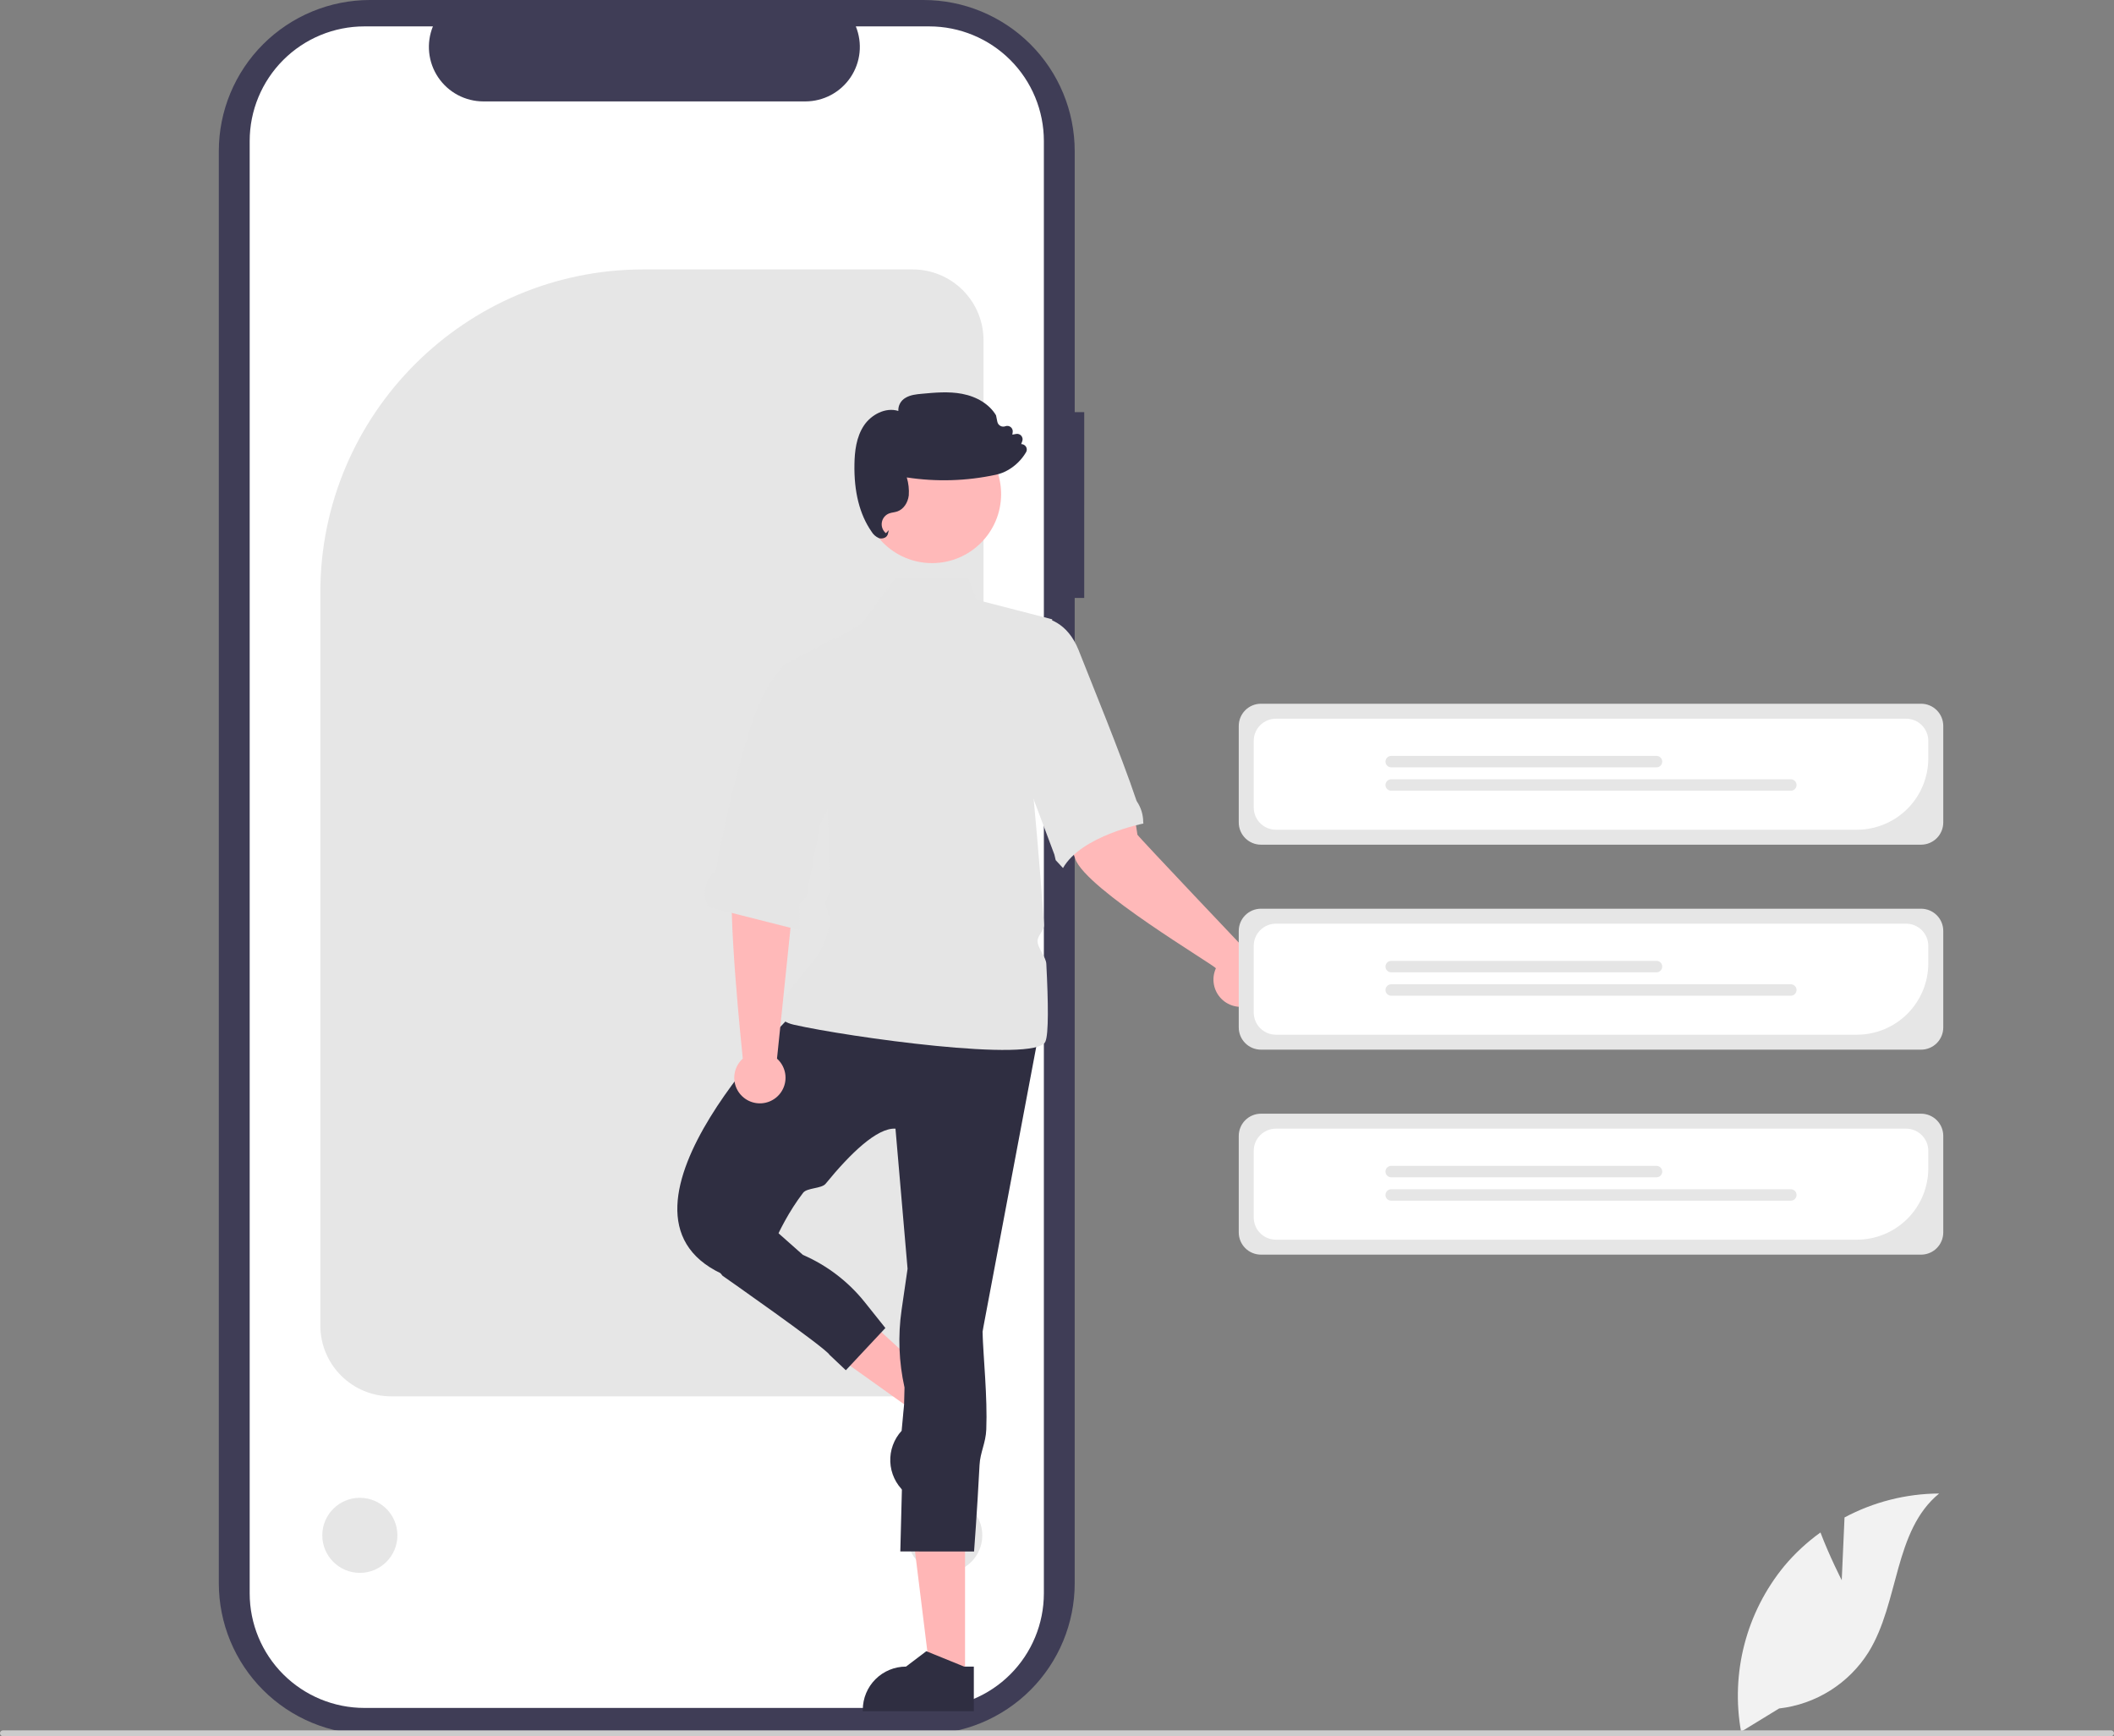 <svg width="498" height="409" viewBox="0 0 498 409" fill="none" xmlns="http://www.w3.org/2000/svg">
<rect x="0" y="0" width="498" height="409" fill="#808080" stroke="none"/>
<g clip-path="url(#clip0_34_148)">
<path d="M255.415 97.09H253.171V35.593C253.171 26.153 249.419 17.1 242.739 10.425C236.059 3.75 227 4.64288e-09 217.553 4.64288e-09H87.167C82.489 -7.54882e-05 77.857 0.92 73.536 2.709C69.215 4.498 65.288 7.119 61.98 10.425C58.673 13.729 56.049 17.653 54.259 21.971C52.469 26.29 51.548 30.918 51.548 35.592V372.971C51.548 377.645 52.469 382.273 54.259 386.592C56.049 390.91 58.673 394.834 61.98 398.139C65.287 401.444 69.214 404.066 73.535 405.854C77.857 407.643 82.489 408.564 87.166 408.564H217.551C226.998 408.564 236.058 404.814 242.737 398.139C249.417 391.464 253.17 382.411 253.17 372.971V140.865H255.413L255.415 97.09Z" fill="#3F3D56"/>
<path d="M245.907 33.209V375.354C245.906 382.511 243.061 389.375 237.997 394.436C232.933 399.498 226.065 402.342 218.903 402.345H85.841C78.676 402.346 71.804 399.503 66.737 394.441C61.669 389.38 58.821 382.514 58.819 375.354V33.209C58.821 26.049 61.669 19.183 66.736 14.122C71.803 9.06 78.675 6.217 85.84 6.218H101.981C101.189 8.166 100.887 10.278 101.103 12.37C101.318 14.461 102.045 16.468 103.218 18.213C104.392 19.958 105.976 21.388 107.833 22.378C109.689 23.368 111.76 23.887 113.864 23.89H189.725C191.829 23.887 193.9 23.368 195.756 22.378C197.612 21.388 199.197 19.958 200.37 18.213C201.544 16.468 202.27 14.461 202.486 12.37C202.702 10.278 202.4 8.166 201.608 6.218H218.898C226.06 6.219 232.928 9.063 237.993 14.123C243.058 19.183 245.905 26.047 245.907 33.204V33.209Z" fill="white"/>
<path d="M215.018 328.943H92.132C87.713 328.938 83.475 327.182 80.35 324.059C77.225 320.936 75.467 316.702 75.462 312.285V139.536C75.462 97.593 109.61 63.469 151.583 63.469H215.018C219.438 63.474 223.675 65.231 226.8 68.354C229.925 71.477 231.683 75.711 231.688 80.127V312.285C231.683 316.702 229.925 320.936 226.8 324.059C223.675 327.182 219.438 328.939 215.018 328.943Z" fill="#E6E6E6"/>
<path d="M84.771 370.527C89.657 370.527 93.618 366.569 93.618 361.686C93.618 356.804 89.657 352.846 84.771 352.846C79.885 352.846 75.924 356.804 75.924 361.686C75.924 366.569 79.885 370.527 84.771 370.527Z" fill="#E6E6E6"/>
<path d="M222.554 370.527C227.44 370.527 231.401 366.569 231.401 361.686C231.401 356.804 227.44 352.846 222.554 352.846C217.668 352.846 213.707 356.804 213.707 361.686C213.707 366.569 217.668 370.527 222.554 370.527Z" fill="#E6E6E6"/>
<path d="M223.753 328.604L218.268 334.576L192.606 316.28L200.7 307.465L223.753 328.604Z" fill="#FFB6B6"/>
<path d="M230.945 332.393L213.261 351.65L213.017 351.427C211.028 349.603 209.845 347.063 209.729 344.368C209.614 341.672 210.574 339.041 212.399 337.053L212.399 337.053L212.959 331.086L221.657 326.972L223.2 325.291L230.945 332.393Z" fill="#2F2E41"/>
<path d="M227.339 395.253L219.227 395.253L215.368 363.988L227.34 363.988L227.339 395.253Z" fill="#FFB6B6"/>
<path d="M229.407 403.111L203.252 403.11V402.779C203.252 400.081 204.325 397.494 206.234 395.586C208.143 393.678 210.733 392.606 213.432 392.606H213.433L218.211 388.984L227.125 392.607L229.408 392.607L229.407 403.111Z" fill="#2F2E41"/>
<path d="M188.167 237.42C188.167 237.42 138.614 285.23 169.94 300.029H179.623C179.623 300.029 182.533 289.699 189.194 280.988C190.109 279.791 193.536 280.034 194.488 278.868C200.299 271.75 206.599 265.636 210.95 265.879L213.797 298.89L212.392 308.566C211.508 314.657 211.741 320.858 213.079 326.866L212.089 365.483L229.463 365.493C229.463 365.493 230.165 356.442 230.752 345.123C230.909 342.09 232.215 339.977 232.34 336.75C232.64 329.011 231.646 320.004 231.454 313.689L244.554 244.25L188.167 237.42Z" fill="#2F2E41"/>
<path d="M211.054 136.122L202.974 146.923L183.609 158.305L194.999 187.901L195.431 209.922L194.371 212.579L195.569 216.929C195.569 216.929 195.016 222.021 192.07 225.801C186.919 232.41 179.054 239.593 187.025 241.403C199.556 244.25 243.983 250.51 246.261 245.388C247.049 243.616 246.951 236.123 246.486 227.08C246.399 225.389 244.53 223.549 244.42 221.777C244.338 220.447 246.021 219.196 245.929 217.847C244.913 202.818 243.414 187.333 243.414 187.333L247.872 145.895L230.038 141.296L228.036 136.195L211.054 136.122Z" fill="#E5E5E5"/>
<path d="M167.561 297.189L170.21 300.533C170.21 300.533 194.57 317.563 195.406 319.155L199.256 322.795L208.571 312.845L203.727 306.778C199.85 301.922 194.841 298.09 189.139 295.618L181.715 289.036L167.561 297.189Z" fill="#2F2E41"/>
<path d="M183.04 249.39L187.476 206.483L188.646 188.824L176.23 186.58C176.23 186.58 174.371 198.72 172.744 205.844C171.139 212.874 174.883 248.448 174.982 249.386C174.07 250.201 173.427 251.273 173.138 252.461C172.85 253.649 172.929 254.897 173.365 256.039C173.801 257.181 174.574 258.163 175.581 258.857C176.588 259.551 177.782 259.922 179.006 259.923C180.229 259.923 181.424 259.553 182.431 258.86C183.439 258.168 184.213 257.186 184.65 256.044C185.088 254.902 185.168 253.655 184.88 252.467C184.592 251.279 183.951 250.206 183.04 249.39Z" fill="#FFB9B9"/>
<path d="M166.997 213.691L188.432 219.128L188.283 213.116L189.909 211.392L193.16 194.377L197.823 184.41L196.611 150.327L184.767 156.604L184.752 156.616C182.684 158.889 180.954 161.449 179.616 164.215C175.151 173.286 170.862 193.265 168.617 204.869C168.54 205.113 168.391 205.327 168.19 205.484C167.076 206.506 166.349 207.88 166.132 209.376C165.915 210.871 166.22 212.395 166.997 213.691L166.997 213.691Z" fill="#E5E5E5"/>
<path d="M294.284 224.646C294.284 224.646 268.19 197.155 267.946 196.637C266.124 182.805 260.881 176.704 260.095 177.366L246.564 182.051C246.564 182.051 250.589 194.787 253.314 202.352C255.918 209.58 285.928 227.236 286.429 228.108C285.891 229.294 285.727 230.616 285.957 231.898C286.187 233.18 286.801 234.361 287.718 235.287C288.635 236.212 289.812 236.838 291.092 237.08C292.373 237.323 293.697 237.172 294.889 236.646C296.082 236.12 297.086 235.245 297.77 234.137C298.454 233.028 298.785 231.738 298.72 230.438C298.654 229.137 298.195 227.887 297.403 226.853C296.611 225.818 295.523 225.049 294.284 224.646H294.284Z" fill="#FFB9B9"/>
<path d="M235.638 146.84C235.638 146.84 248.921 140.335 254.072 153.112C256.897 160.324 264.12 177.83 267.72 188.606C267.744 188.674 267.777 188.739 267.818 188.799C268.781 190.228 269.3 191.91 269.311 193.633C269.31 193.758 269.323 193.884 269.35 194.006C269.35 194.006 254.754 196.848 250.413 204.493L248.691 202.626L248.384 201.318L235.791 167.739L235.638 146.84Z" fill="#E5E5E5"/>
<path d="M452.554 198.985H297.044C295.658 198.984 294.33 198.433 293.35 197.454C292.37 196.475 291.819 195.147 291.817 193.763V171.003C291.819 169.619 292.37 168.291 293.35 167.312C294.33 166.333 295.658 165.782 297.044 165.781H452.554C453.939 165.782 455.268 166.333 456.248 167.312C457.227 168.291 457.779 169.619 457.78 171.003V193.763C457.779 195.147 457.227 196.475 456.248 197.454C455.268 198.433 453.939 198.984 452.554 198.985Z" fill="#E6E6E6"/>
<path d="M437.444 195.463H300.57C299.184 195.461 297.856 194.91 296.876 193.931C295.896 192.952 295.345 191.624 295.343 190.24V174.529C295.345 173.144 295.896 171.817 296.876 170.838C297.856 169.859 299.184 169.308 300.57 169.306H449.029C450.414 169.308 451.743 169.859 452.723 170.838C453.702 171.817 454.253 173.144 454.255 174.529V178.664C454.25 183.118 452.477 187.387 449.326 190.537C446.174 193.686 441.901 195.458 437.444 195.463Z" fill="white"/>
<path d="M390.23 180.764H327.727C327.37 180.764 327.027 180.622 326.774 180.369C326.521 180.117 326.379 179.774 326.379 179.417C326.379 179.06 326.521 178.717 326.774 178.465C327.027 178.212 327.37 178.07 327.727 178.07H390.23C390.588 178.07 390.931 178.212 391.183 178.465C391.436 178.717 391.578 179.06 391.578 179.417C391.578 179.774 391.436 180.117 391.183 180.369C390.931 180.622 390.588 180.764 390.23 180.764Z" fill="#E5E5E5"/>
<path d="M421.871 186.273H327.727C327.37 186.273 327.027 186.131 326.774 185.878C326.521 185.626 326.379 185.283 326.379 184.926C326.379 184.569 326.521 184.226 326.774 183.974C327.027 183.721 327.37 183.579 327.727 183.579H421.871C422.228 183.579 422.571 183.721 422.824 183.974C423.076 184.226 423.219 184.569 423.219 184.926C423.219 185.283 423.076 185.626 422.824 185.878C422.571 186.131 422.228 186.273 421.871 186.273Z" fill="#E6E6E6"/>
<path d="M452.554 247.274H297.044C295.658 247.272 294.33 246.721 293.35 245.742C292.37 244.763 291.819 243.436 291.817 242.051V219.292C291.819 217.907 292.37 216.58 293.35 215.601C294.33 214.621 295.658 214.071 297.044 214.069H452.554C453.939 214.071 455.268 214.621 456.248 215.601C457.227 216.58 457.779 217.907 457.78 219.292V242.051C457.779 243.436 457.227 244.763 456.248 245.742C455.268 246.721 453.939 247.272 452.554 247.274Z" fill="#E6E6E6"/>
<path d="M437.444 243.751H300.57C299.184 243.749 297.856 243.199 296.876 242.22C295.896 241.241 295.345 239.913 295.343 238.528V222.817C295.345 221.433 295.896 220.105 296.876 219.126C297.856 218.147 299.184 217.596 300.57 217.595H449.029C450.414 217.596 451.743 218.147 452.723 219.126C453.702 220.105 454.253 221.433 454.255 222.817V226.952C454.25 231.406 452.477 235.676 449.326 238.825C446.174 241.975 441.901 243.746 437.444 243.751Z" fill="white"/>
<path d="M390.23 229.052H327.727C327.55 229.052 327.375 229.018 327.211 228.95C327.048 228.882 326.899 228.783 326.774 228.658C326.649 228.533 326.55 228.384 326.482 228.221C326.414 228.058 326.379 227.882 326.379 227.706C326.379 227.529 326.414 227.354 326.482 227.19C326.55 227.027 326.649 226.878 326.774 226.753C326.899 226.628 327.048 226.529 327.211 226.461C327.375 226.393 327.55 226.359 327.727 226.359H390.23C390.588 226.359 390.931 226.501 391.183 226.753C391.436 227.006 391.578 227.348 391.578 227.706C391.578 228.063 391.436 228.405 391.183 228.658C390.931 228.911 390.588 229.052 390.23 229.052Z" fill="#E5E5E5"/>
<path d="M421.871 234.561H327.727C327.55 234.561 327.375 234.527 327.211 234.459C327.048 234.391 326.899 234.292 326.774 234.167C326.649 234.042 326.55 233.893 326.482 233.73C326.414 233.567 326.379 233.391 326.379 233.215C326.379 233.038 326.414 232.863 326.482 232.699C326.55 232.536 326.649 232.387 326.774 232.262C326.899 232.137 327.048 232.038 327.211 231.97C327.375 231.903 327.55 231.868 327.727 231.868H421.871C422.228 231.868 422.571 232.01 422.824 232.262C423.076 232.515 423.219 232.857 423.219 233.215C423.219 233.572 423.076 233.914 422.824 234.167C422.571 234.42 422.228 234.561 421.871 234.561Z" fill="#E6E6E6"/>
<path d="M452.554 295.563H297.044C295.658 295.561 294.33 295.01 293.35 294.031C292.37 293.052 291.819 291.725 291.817 290.34V267.581C291.819 266.196 292.37 264.868 293.35 263.889C294.33 262.91 295.658 262.36 297.044 262.358H452.554C453.939 262.36 455.268 262.91 456.248 263.889C457.227 264.868 457.779 266.196 457.78 267.581V290.34C457.779 291.725 457.227 293.052 456.248 294.031C455.268 295.01 453.939 295.561 452.554 295.563Z" fill="#E6E6E6"/>
<path d="M437.444 292.04H300.57C299.184 292.038 297.856 291.487 296.876 290.508C295.896 289.529 295.345 288.202 295.343 286.817V271.106C295.345 269.721 295.896 268.394 296.876 267.415C297.856 266.436 299.184 265.885 300.57 265.883H449.029C450.414 265.885 451.743 266.436 452.723 267.415C453.702 268.394 454.253 269.721 454.255 271.106V275.241C454.25 279.695 452.477 283.965 449.326 287.114C446.174 290.263 441.901 292.035 437.444 292.04Z" fill="white"/>
<path d="M390.23 277.341H327.727C327.37 277.341 327.027 277.199 326.774 276.947C326.521 276.694 326.379 276.351 326.379 275.994C326.379 275.637 326.521 275.294 326.774 275.042C327.027 274.789 327.37 274.647 327.727 274.647H390.23C390.588 274.647 390.931 274.789 391.183 275.042C391.436 275.294 391.578 275.637 391.578 275.994C391.578 276.351 391.436 276.694 391.183 276.947C390.931 277.199 390.588 277.341 390.23 277.341Z" fill="#E5E5E5"/>
<path d="M421.871 282.85H327.727C327.37 282.85 327.027 282.708 326.774 282.456C326.521 282.203 326.379 281.86 326.379 281.503C326.379 281.146 326.521 280.803 326.774 280.551C327.027 280.298 327.37 280.156 327.727 280.156H421.871C422.228 280.156 422.571 280.298 422.824 280.551C423.076 280.803 423.219 281.146 423.219 281.503C423.219 281.86 423.076 282.203 422.824 282.456C422.571 282.708 422.228 282.85 421.871 282.85Z" fill="#E6E6E6"/>
<path d="M219.568 132.655C228.551 132.655 235.833 125.378 235.833 116.402C235.833 107.426 228.551 100.149 219.568 100.149C210.586 100.149 203.304 107.426 203.304 116.402C203.304 125.378 210.586 132.655 219.568 132.655Z" fill="#FFB9B9"/>
<path d="M207.61 126.855C207.415 126.855 207.221 126.824 207.036 126.762C206.31 126.444 205.703 125.905 205.302 125.222C202.502 121.198 201.15 115.832 201.284 109.274C201.34 106.499 201.655 102.952 203.599 100.124C205.234 97.746 208.542 95.859 211.624 96.807C211.589 96.191 211.726 95.577 212.02 95.034C212.313 94.492 212.752 94.041 213.287 93.733C214.454 93.018 215.86 92.887 217.1 92.77C220.231 92.477 223.467 92.174 226.637 92.774C230.192 93.448 233.098 95.279 234.611 97.797L234.642 97.876L234.949 99.368C234.991 99.569 235.075 99.758 235.197 99.923C235.318 100.088 235.474 100.225 235.654 100.324C235.833 100.423 236.032 100.482 236.236 100.496C236.441 100.511 236.646 100.481 236.838 100.409C237.047 100.331 237.273 100.308 237.494 100.343C237.715 100.378 237.923 100.471 238.098 100.611C238.272 100.751 238.407 100.934 238.489 101.142C238.57 101.35 238.597 101.576 238.564 101.797L238.479 102.391L239.373 102.224C239.596 102.182 239.827 102.2 240.042 102.277C240.256 102.353 240.446 102.485 240.593 102.659C240.739 102.833 240.837 103.042 240.877 103.266C240.916 103.49 240.895 103.721 240.816 103.934L240.564 104.617C240.749 104.618 240.932 104.657 241.101 104.731C241.27 104.806 241.422 104.914 241.548 105.05C241.729 105.244 241.843 105.491 241.873 105.755C241.904 106.018 241.849 106.285 241.717 106.515C240.718 108.223 239.3 109.648 237.598 110.657C236.667 111.216 235.65 111.616 234.588 111.84C227.693 113.326 220.584 113.54 213.613 112.47C214.026 113.844 214.184 115.282 214.082 116.712C213.859 118.502 212.807 119.978 211.403 120.474C211.084 120.578 210.757 120.657 210.425 120.71C210.107 120.759 209.795 120.835 209.49 120.937C209.039 121.102 208.639 121.384 208.331 121.754C208.024 122.123 207.819 122.567 207.738 123.041C207.656 123.514 207.702 124.001 207.869 124.452C208.036 124.902 208.319 125.301 208.69 125.607L209.382 124.886L209.157 125.803C209.11 125.981 209.026 126.148 208.91 126.292C208.795 126.436 208.65 126.553 208.486 126.638C208.216 126.782 207.915 126.856 207.61 126.855Z" fill="#2F2E41"/>
<path d="M433.862 372.257L434.52 357.472C441.38 353.808 449.031 351.872 456.809 351.834C446.104 360.58 447.442 377.439 440.184 389.2C437.893 392.851 434.808 395.939 431.159 398.237C427.511 400.535 423.391 401.982 419.107 402.473L410.148 407.954C408.919 401.106 409.19 394.073 410.943 387.34C412.695 380.607 415.888 374.334 420.3 368.952C422.805 365.958 425.678 363.29 428.85 361.013C430.996 366.666 433.862 372.257 433.862 372.257Z" fill="#F2F2F2"/>
<path d="M498 408.316C498 408.406 497.983 408.495 497.948 408.578C497.914 408.661 497.864 408.737 497.8 408.8C497.736 408.864 497.661 408.914 497.578 408.948C497.495 408.983 497.405 409 497.315 409H0.685C0.503 409 0.329 408.928 0.201 408.8C0.072 408.671 0 408.497 0 408.316C0 408.135 0.072 407.96 0.201 407.832C0.329 407.704 0.503 407.632 0.685 407.632H497.315C497.405 407.632 497.495 407.649 497.578 407.683C497.661 407.718 497.736 407.768 497.8 407.832C497.864 407.895 497.914 407.971 497.948 408.054C497.983 408.137 498 408.226 498 408.316Z" fill="#CCCCCC"/>
</g>
<defs>
<clipPath id="clip0_34_148">
<rect width="498" height="409" fill="white"/>
</clipPath>
</defs>
</svg>
